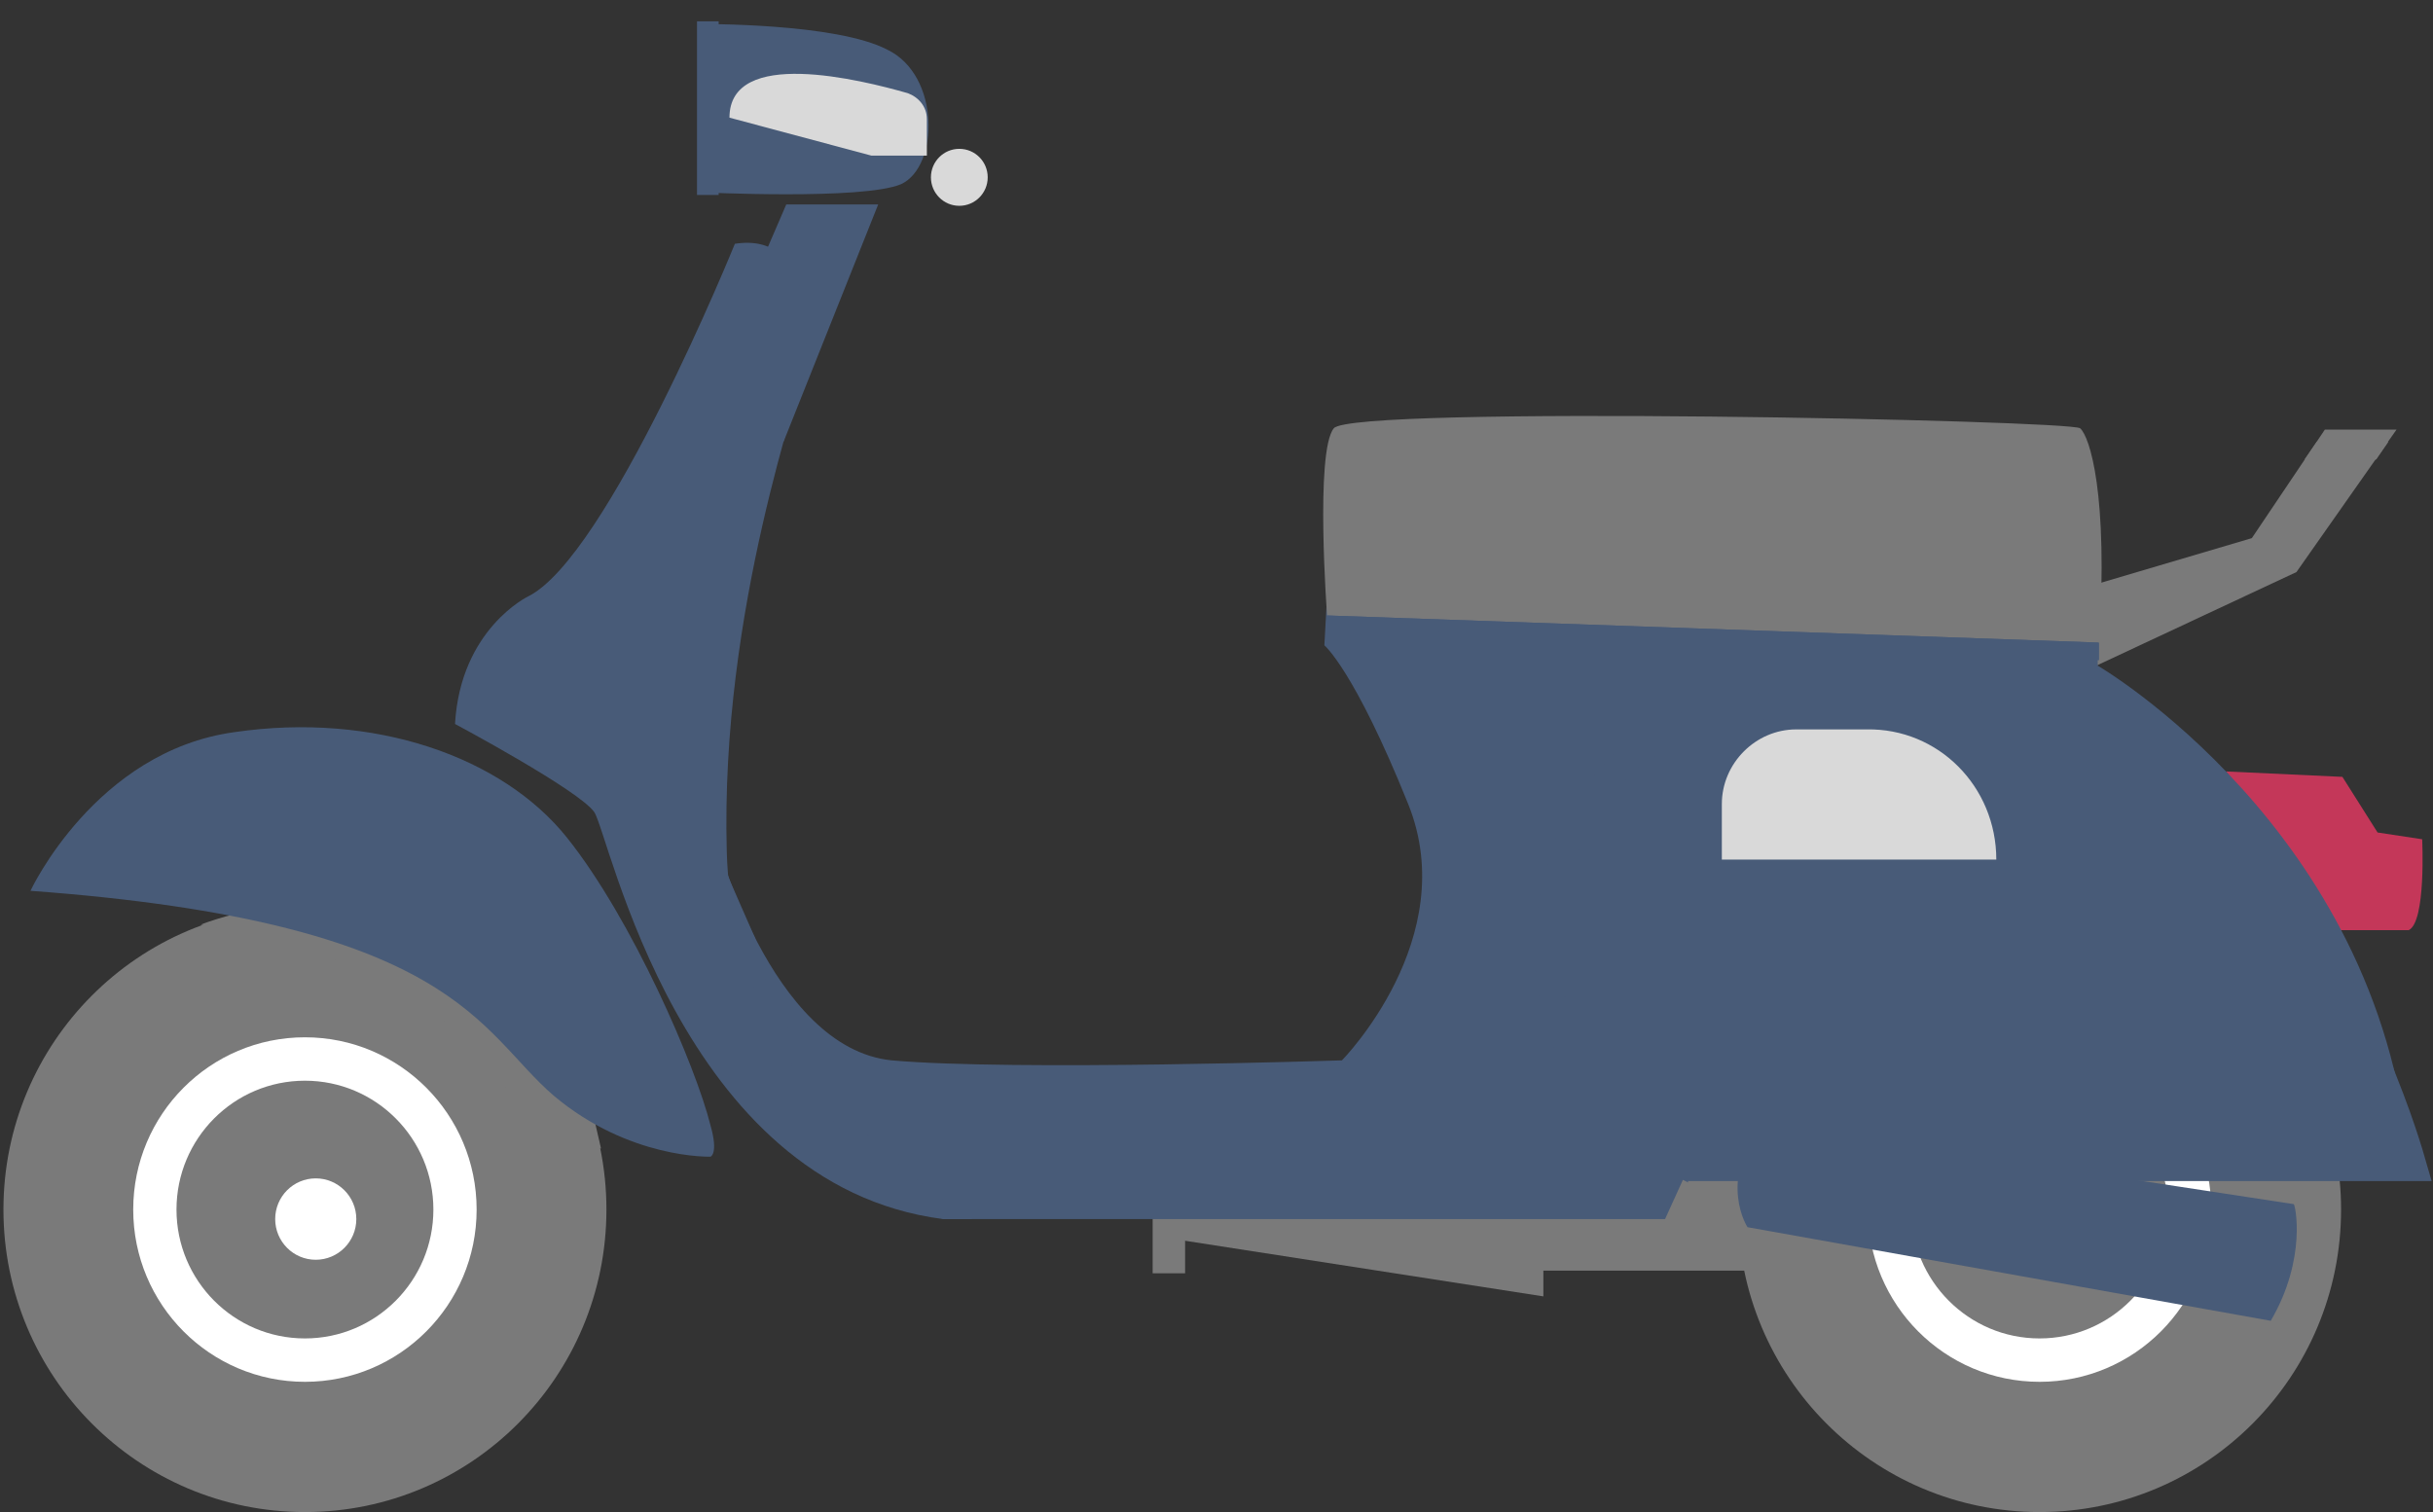 <svg width="111" height="69" viewBox="0 0 111 69" fill="none" xmlns="http://www.w3.org/2000/svg">
  <rect x="0" y="0" width="111" height="69" fill="#333333" stroke="none"/>
  <path
    d="M95.826 26.6L102.735 24.557L106.066 19.605H109.335L104.77 26.105L95.641 30.376L95.826 26.6Z"
    fill="#7A7A7A" />
  <path
    d="M101.562 35.204L106.867 35.451L108.471 37.989L110.506 38.298C110.506 38.298 110.692 42.074 109.89 42.446H106.374L101.562 35.204Z"
    fill="#C43759" />
  <path
    d="M93.051 69C100.647 69 106.806 62.82 106.806 55.197C106.806 47.574 100.647 41.394 93.051 41.394C85.454 41.394 79.295 47.574 79.295 55.197C79.295 62.82 85.454 69 93.051 69Z"
    fill="#7A7A7A" />
  <path
    d="M93.051 63.057C97.377 63.057 100.884 59.538 100.884 55.197C100.884 50.855 97.377 47.335 93.051 47.335C88.724 47.335 85.217 50.855 85.217 55.197C85.217 59.538 88.724 63.057 93.051 63.057Z"
    fill="white" />
  <path
    d="M93.05 61.077C96.287 61.077 98.91 58.444 98.91 55.197C98.91 51.949 96.287 49.316 93.05 49.316C89.814 49.316 87.19 51.949 87.19 55.197C87.19 58.444 89.814 61.077 93.05 61.077Z"
    fill="#7A7A7A" />
  <path
    d="M93.606 57.487C94.628 57.487 95.456 56.655 95.456 55.63C95.456 54.604 94.628 53.773 93.606 53.773C92.584 53.773 91.755 54.604 91.755 55.63C91.755 56.655 92.584 57.487 93.606 57.487Z"
    fill="white" />
  <path
    d="M52.587 55.196V58.105H54.067V56.62L70.413 59.158V57.982H80.035L81.146 50.925H74.977L52.587 55.196Z"
    fill="#7A7A7A" />
  <path
    d="M103.598 60.272L79.727 56.001C79.727 56.001 78.37 53.958 80.344 51.235L104.647 54.949C104.709 54.949 105.264 57.425 103.598 60.272Z"
    fill="#485B78" />
  <path
    d="M13.912 69C21.509 69 27.667 62.82 27.667 55.197C27.667 47.574 21.509 41.394 13.912 41.394C6.315 41.394 0.157 47.574 0.157 55.197C0.157 62.82 6.315 69 13.912 69Z"
    fill="#7A7A7A" />
  <path
    d="M9.162 42.198C9.162 42.198 17.243 43.622 19.957 46.283C22.671 48.945 24.336 51.792 27.42 52.411L26.865 49.997L21.437 44.179L12.555 41.27L10.519 41.765C10.458 41.765 9.409 42.074 9.162 42.198Z"
    fill="#7A7A7A" />
  <path
    d="M13.912 63.057C18.238 63.057 21.745 59.538 21.745 55.197C21.745 50.855 18.238 47.335 13.912 47.335C9.585 47.335 6.078 50.855 6.078 55.197C6.078 59.538 9.585 63.057 13.912 63.057Z"
    fill="white" />
  <path
    d="M13.912 61.077C17.148 61.077 19.772 58.444 19.772 55.197C19.772 51.949 17.148 49.316 13.912 49.316C10.676 49.316 8.052 51.949 8.052 55.197C8.052 58.444 10.676 61.077 13.912 61.077Z"
    fill="#7A7A7A" />
  <path
    d="M14.405 57.487C15.427 57.487 16.256 56.655 16.256 55.63C16.256 54.604 15.427 53.773 14.405 53.773C13.383 53.773 12.555 54.604 12.555 55.63C12.555 56.655 13.383 57.487 14.405 57.487Z"
    fill="white" />
  <path
    d="M32.416 52.783C32.416 52.783 28.715 52.907 25.261 49.998C21.807 47.026 20.82 42.075 1.39 40.651C1.39 40.651 4.351 34.275 10.704 33.409C17.058 32.48 22.917 34.523 25.878 38.237C28.839 41.951 31.738 48.636 32.416 51.359C32.786 52.659 32.416 52.783 32.416 52.783Z"
    fill="#485B78" />
  <path d="M34.884 11.62L35.871 9.33H40.065L35.747 20.162L34.884 11.62Z" fill="#485B78" />
  <path
    d="M32.602 38.051C32.602 38.051 35.131 47.831 40.682 48.388C46.234 48.883 61.223 48.388 61.223 48.388C61.223 48.388 66.712 42.817 64.245 36.69C61.778 30.562 60.421 29.448 60.421 29.448L60.606 26.105H95.703V30.376C95.703 30.376 108.471 37.804 109.89 52.783H77.26L75.965 55.63H43.026C43.026 55.63 31.862 50.678 32.602 38.051Z"
    fill="#485B78" />
  <path
    d="M44.383 55.629C44.383 55.629 35.871 50.554 34.452 42.817L33.095 39.722L34.082 48.264L38.77 53.649L43.026 55.629H44.383Z"
    fill="#485B78" />
  <path
    d="M77.013 53.959L76.766 53.835C76.458 53.711 69.919 50.431 70.043 43.436C70.166 36.566 73.867 32.357 80.529 31.614C81.577 31.49 82.749 31.428 83.921 31.428C87.437 31.428 96.196 32.047 102.118 37.618C107.731 42.941 110.383 52.04 110.506 52.412L110.938 53.897H77.013V53.959Z"
    fill="#485B78" />
  <path
    d="M95.764 29.323L60.544 28.085C60.544 28.085 59.989 20.596 60.852 19.544C61.716 18.491 94.407 19.172 94.901 19.544C95.333 19.915 96.196 22.515 95.764 29.323Z"
    fill="#7A7A7A" />
  <path
    d="M77.26 52.783C77.26 52.783 71.091 49.75 71.215 43.498C71.338 37.246 74.546 33.471 80.652 32.79C86.759 32.109 95.826 33.347 101.254 38.484C106.682 43.684 109.334 52.783 109.334 52.783H77.26Z"
    fill="#485B78" />
  <path
    d="M91.077 39.227H78.555V36.689C78.555 34.832 80.097 33.285 81.948 33.285H85.156C88.425 33.223 91.077 35.885 91.077 39.227Z"
    fill="#D9D9D9" />
  <path
    d="M31.923 1.098V8.773C31.923 8.773 39.387 9.144 41.114 8.402C42.841 7.597 42.903 3.45 40.497 2.274C38.153 1.036 31.923 1.098 31.923 1.098Z"
    fill="#485B78" />
  <path
    d="M33.28 5.369L39.757 7.102H42.286V5.431C42.286 4.873 41.916 4.44 41.422 4.254C39.263 3.635 33.28 2.15 33.28 5.369Z"
    fill="#D9D9D9" />
  <path d="M32.787 0.974H31.8V8.897H32.787V0.974Z" fill="#485B78" />
  <path d="M60.482 28.642L95.765 30.128V29.323L60.544 28.085L60.482 28.642Z" fill="#485B78" />
  <path
    d="M33.527 11.125C33.527 11.125 27.729 25.424 24.09 27.219C24.09 27.219 21.006 28.704 20.759 33.037C20.759 33.037 26.434 36.07 27.112 37.06C27.791 38.051 30.998 54.082 43.026 55.63C43.026 55.63 33.465 49.997 33.157 38.855C32.849 27.714 36.611 17.748 36.735 16.51C36.92 15.334 37.105 10.568 33.527 11.125Z"
    fill="#485B78" />
  <path d="M105.14 20.968H108.409L108.964 20.163H105.695L105.14 20.968Z" fill="#7A7A7A" />
  <path
    d="M43.766 9.392C44.482 9.392 45.062 8.81 45.062 8.092C45.062 7.374 44.482 6.792 43.766 6.792C43.051 6.792 42.471 7.374 42.471 8.092C42.471 8.81 43.051 9.392 43.766 9.392Z"
    fill="#D9D9D9" />
</svg>